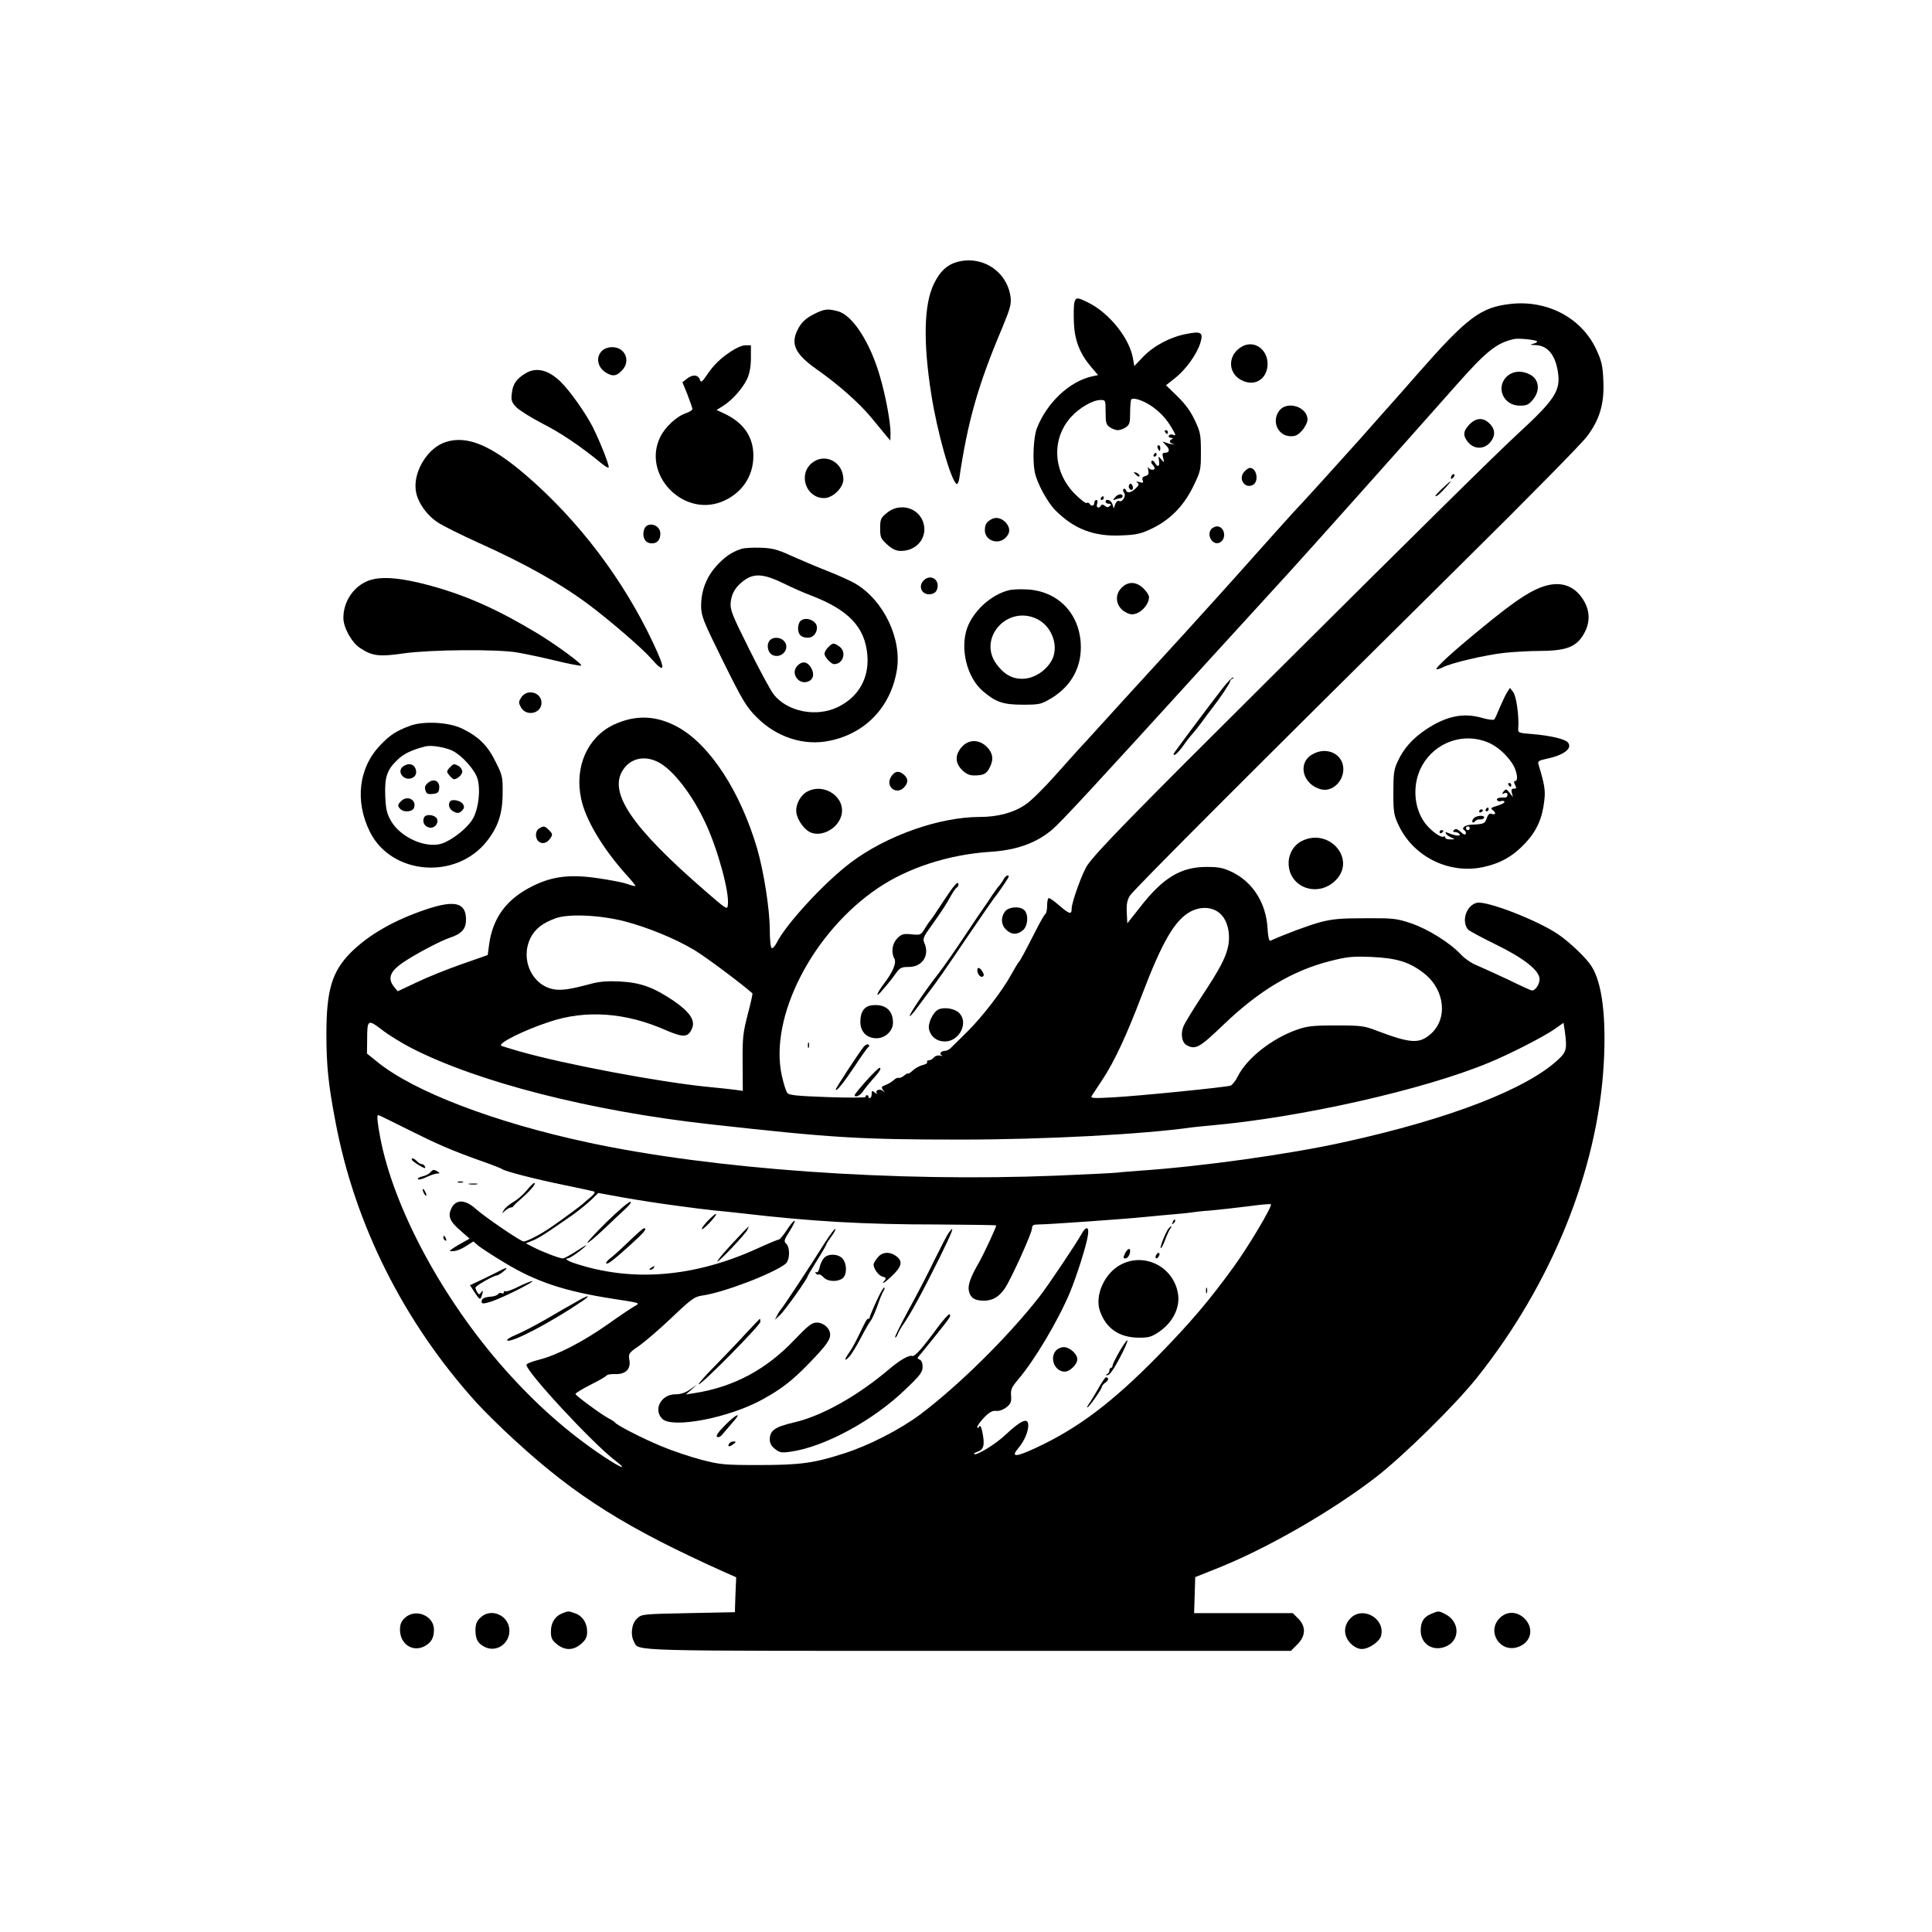 <?xml version="1.0" standalone="no"?>
<!DOCTYPE svg PUBLIC "-//W3C//DTD SVG 20010904//EN"
 "http://www.w3.org/TR/2001/REC-SVG-20010904/DTD/svg10.dtd">
<svg version="1.0" xmlns="http://www.w3.org/2000/svg"
 width="1024pt" height="1024pt" viewBox="0 0 1024 1024"
 preserveAspectRatio="xMidYMid meet">

<g transform="translate(0,1024) scale(0.1,-0.1)"
fill="#000000" stroke="none">
<path d="M5068 8850 c-50 -15 -87 -50 -118 -114 -53 -108 -58 -308 -14 -586
31 -199 104 -457 134 -475 5 -3 11 9 14 27 45 305 100 498 227 798 44 106 50
129 45 167 -19 137 -154 223 -288 183z"/>
<path d="M5694 8635 c-3 -13 -4 -62 -2 -107 4 -94 32 -164 93 -235 l35 -41
-32 -7 c-119 -26 -239 -139 -292 -274 -18 -46 -24 -165 -12 -231 11 -58 66
-161 111 -206 98 -98 203 -138 345 -132 80 3 105 8 160 34 100 47 172 120 223
223 41 84 42 89 42 186 0 92 -3 106 -33 169 -22 47 -51 86 -92 126 l-60 58 49
39 c55 43 115 126 133 185 17 56 5 64 -74 48 -85 -16 -172 -62 -229 -121 l-47
-49 -7 40 c-18 106 -123 238 -233 294 -63 32 -70 32 -78 1z m401 -542 c48 -31
84 -68 113 -117 26 -44 27 -47 8 -40 -8 3 -17 1 -21 -5 -3 -6 2 -11 12 -12 10
0 13 -3 6 -6 -19 -7 -16 -21 5 -26 11 -3 11 -3 -3 -2 -11 1 -29 6 -39 10 -17
7 -17 6 3 -14 23 -23 21 -41 -6 -41 -12 0 -14 -6 -8 -27 6 -27 6 -27 -10 -8
-16 19 -16 19 -12 -7 5 -31 -7 -37 -22 -11 -5 10 -13 14 -17 10 -4 -4 -2 -13
4 -19 7 -7 12 -16 12 -20 0 -13 -28 -9 -34 5 -3 6 -3 0 0 -14 4 -21 1 -27 -15
-32 -15 -4 -19 -10 -15 -22 6 -14 3 -16 -17 -10 -16 4 -20 3 -11 -3 11 -8 9
-14 -9 -31 -26 -24 -45 -27 -52 -8 -2 6 -8 9 -12 5 -4 -4 -3 -13 3 -20 13 -16
-11 -54 -27 -43 -6 3 -15 -4 -20 -17 l-8 -23 -7 23 c-7 22 -36 32 -36 12 0 -5
8 -10 17 -10 13 0 14 -3 5 -12 -8 -8 -15 -8 -26 1 -10 8 -16 9 -21 1 -11 -18
-27 -11 -20 10 4 11 2 20 -4 20 -6 0 -11 -7 -11 -15 0 -17 -16 -20 -25 -5 -4
6 -11 8 -16 4 -5 -3 -33 19 -63 49 -115 118 -124 290 -20 406 45 50 116 91
158 91 25 0 26 -1 26 -64 0 -56 3 -67 22 -80 12 -9 32 -16 43 -16 11 0 31 7
43 16 19 13 22 24 22 78 0 34 3 66 6 69 11 11 56 -3 99 -30z"/>
<path d="M6175 7950 c3 -5 8 -10 11 -10 2 0 4 5 4 10 0 6 -5 10 -11 10 -5 0
-7 -4 -4 -10z"/>
<path d="M6136 7865 c4 -8 8 -15 10 -15 2 0 4 7 4 15 0 8 -4 15 -10 15 -5 0
-7 -7 -4 -15z"/>
<path d="M6115 7830 c-3 -5 -1 -10 4 -10 6 0 11 5 11 10 0 6 -2 10 -4 10 -3 0
-8 -4 -11 -10z"/>
<path d="M6010 7736 c0 -2 7 -9 15 -16 9 -7 15 -8 15 -2 0 5 -7 12 -15 16 -8
3 -15 4 -15 2z"/>
<path d="M5985 7670 c-4 -6 -3 -16 3 -22 13 -13 23 4 13 21 -7 10 -10 10 -16
1z"/>
<path d="M5909 7603 c-12 -15 -12 -16 4 -10 10 4 23 7 28 7 5 0 9 5 9 10 0 16
-26 12 -41 -7z"/>
<path d="M5835 7600 c-3 -5 -1 -10 4 -10 6 0 11 5 11 10 0 6 -2 10 -4 10 -3 0
-8 -4 -11 -10z"/>
<path d="M8005 8629 c-158 -18 -229 -72 -490 -369 -60 -69 -124 -141 -141
-160 -17 -19 -91 -102 -164 -185 -112 -125 -331 -367 -350 -385 -3 -3 -94
-104 -202 -225 -107 -121 -278 -310 -379 -421 -101 -110 -245 -268 -319 -349
-74 -82 -164 -181 -200 -220 -36 -38 -112 -123 -169 -187 -57 -64 -126 -133
-155 -152 -62 -43 -147 -66 -242 -66 -215 0 -495 -99 -685 -242 -138 -104
-341 -323 -393 -426 -9 -18 -21 -30 -26 -27 -6 4 -10 47 -10 97 0 105 -31 305
-66 427 -88 302 -249 551 -419 646 -115 64 -226 68 -342 14 -139 -66 -209
-223 -173 -392 23 -111 114 -264 242 -406 27 -29 47 -55 46 -57 -2 -2 -22 3
-44 11 -23 8 -91 21 -153 30 -146 22 -242 11 -345 -40 -140 -68 -215 -169
-234 -314 l-7 -53 -137 -48 c-75 -26 -182 -69 -238 -96 l-102 -48 -19 23 c-37
46 -22 84 54 134 64 43 196 112 242 127 62 21 85 46 85 96 0 90 -59 105 -211
54 -170 -57 -303 -133 -400 -229 -99 -100 -129 -198 -129 -431 0 -165 10 -267
47 -460 102 -549 364 -1070 750 -1496 41 -45 133 -136 206 -202 320 -294 591
-463 1110 -696 l59 -26 -4 -92 -3 -93 -247 -5 c-244 -5 -247 -5 -272 -29 -28
-26 -36 -85 -16 -122 28 -52 -65 -49 1776 -49 l1706 0 34 34 c45 45 47 95 5
137 l-29 29 -262 0 -261 0 3 96 3 95 103 41 c266 104 615 304 854 488 146 113
421 383 537 529 395 496 638 1097 671 1659 14 252 -8 432 -65 521 -27 43 -113
125 -175 168 -110 75 -378 179 -432 168 -56 -13 -84 -97 -47 -142 7 -7 71 -42
143 -77 152 -74 236 -140 236 -186 0 -27 -22 -60 -40 -60 -5 0 -62 26 -127 58
-66 31 -141 65 -167 76 -26 10 -64 36 -84 58 -58 62 -174 134 -265 165 -76 25
-94 27 -242 26 -131 0 -174 -4 -238 -21 -63 -17 -191 -65 -263 -98 -8 -3 -13
19 -16 68 -8 132 -78 242 -186 295 -48 23 -70 28 -137 28 -136 0 -231 -57
-352 -213 l-68 -86 -3 57 c-2 44 2 66 17 90 20 32 643 656 1779 1780 326 322
615 616 642 652 69 91 94 175 88 298 -3 78 -9 103 -37 164 -78 168 -259 264
-456 242z m140 -197 c5 -4 -1 -9 -15 -13 -23 -6 -22 -7 8 -8 64 -2 105 -51
119 -141 16 -99 -14 -147 -212 -329 -121 -112 -500 -486 -1334 -1316 -710
-706 -898 -899 -947 -970 -26 -37 -84 -197 -84 -231 0 -33 -11 -30 -65 16 -25
22 -50 40 -56 40 -5 0 -9 -18 -9 -39 0 -22 -4 -42 -10 -46 -5 -3 -29 -45 -53
-93 -57 -112 -81 -156 -88 -162 -3 -3 -21 -32 -39 -65 -46 -85 -157 -229 -235
-305 -37 -36 -74 -73 -83 -82 -9 -10 -24 -18 -34 -18 -21 0 -32 -16 -16 -24 7
-3 4 -4 -8 -1 -12 3 -27 -1 -34 -10 -7 -8 -19 -15 -27 -15 -8 0 -12 -4 -9 -9
4 -5 -7 -12 -23 -16 -15 -3 -39 -16 -52 -28 -13 -12 -25 -20 -26 -17 -1 3 -11
-2 -21 -11 -10 -8 -23 -14 -29 -12 -6 2 -18 -3 -26 -12 -9 -8 -28 -20 -42 -25
-24 -9 -26 -13 -14 -28 11 -14 11 -15 0 -5 -16 14 -44 6 -34 -11 4 -6 -1 -5
-10 3 -15 12 -17 11 -17 -8 0 -11 -4 -21 -10 -21 -5 0 -9 3 -7 8 1 4 -3 7 -8
7 -6 0 -9 -4 -7 -9 1 -4 -89 -5 -200 -1 -165 6 -205 10 -215 22 -7 9 -20 50
-29 91 -69 310 163 762 511 996 159 107 375 177 593 191 141 9 243 46 328 117
48 41 207 212 849 918 143 157 324 355 402 440 131 144 558 622 891 998 161
182 214 224 307 245 23 5 105 -3 120 -11z m-4657 -2231 c79 -40 182 -173 253
-327 64 -138 125 -362 117 -429 -3 -28 -4 -28 -117 70 -394 341 -519 526 -438
646 41 61 114 76 185 40z m2982 -806 c36 -35 52 -102 40 -167 -12 -62 -44
-123 -142 -271 -44 -67 -87 -137 -95 -156 -17 -40 -9 -87 17 -101 47 -25 68
-13 196 110 189 181 364 285 563 336 91 23 117 26 220 22 135 -6 203 -27 280
-88 111 -88 126 -243 31 -323 -59 -50 -105 -47 -280 19 -70 27 -85 29 -220 29
-124 0 -154 -4 -207 -23 -133 -47 -264 -151 -312 -246 -12 -25 -30 -47 -39
-50 -28 -9 -488 -55 -621 -62 -105 -6 -122 -5 -115 7 5 8 31 47 58 88 62 94
127 233 206 441 111 292 178 406 263 450 56 28 118 23 157 -15z m-3160 -38
c126 -33 271 -93 371 -153 60 -36 250 -178 307 -229 2 -2 -9 -52 -25 -112 -25
-97 -28 -124 -27 -256 l1 -149 -41 6 c-22 3 -90 10 -151 16 -255 26 -746 118
-990 187 -49 14 -94 28 -98 30 -21 12 117 82 255 127 193 65 405 50 619 -45
93 -40 118 -38 138 13 16 42 -15 86 -101 145 -106 71 -173 95 -283 101 -66 3
-108 0 -155 -13 -109 -29 -151 -35 -192 -29 -117 19 -182 157 -127 271 24 49
63 80 134 106 69 25 235 17 365 -16z m-1133 -670 c352 -182 955 -336 1588
-406 646 -72 792 -81 1330 -81 443 0 965 28 1225 65 14 2 59 6 100 10 472 42
1123 188 1470 332 110 45 288 136 349 178 l48 34 7 -46 c12 -90 9 -107 -31
-145 -167 -159 -576 -318 -1141 -442 -289 -64 -756 -129 -1082 -151 -52 -4
-105 -8 -117 -10 -12 -2 -156 -9 -320 -16 -860 -35 -1823 33 -2488 176 -494
106 -920 269 -1113 425 l-57 46 1 70 c0 111 3 113 77 57 34 -27 104 -70 154
-96z m-20 -431 c168 -84 229 -110 384 -166 60 -21 115 -42 121 -47 21 -13 173
-52 328 -84 80 -16 151 -32 158 -34 9 -3 2 -14 -20 -32 -18 -15 -35 -30 -38
-33 -7 -7 -106 -81 -166 -122 -54 -38 -130 -78 -149 -78 -15 0 -209 132 -256
175 -53 47 -101 49 -125 4 -22 -44 -12 -71 46 -121 l49 -43 -57 -32 c-31 -18
-52 -33 -47 -34 26 -3 51 5 86 27 l38 24 28 -24 c15 -12 78 -53 138 -89 167
-101 317 -151 575 -191 144 -22 145 -22 115 -38 -16 -9 -82 -53 -145 -98 -131
-92 -268 -163 -364 -187 -36 -9 -66 -21 -66 -27 1 -38 345 -410 468 -505 74
-57 38 -45 -60 20 -188 126 -355 273 -523 462 -329 371 -589 854 -660 1229
-15 82 -19 118 -10 118 2 0 71 -33 152 -74z m1418 -405 c77 -11 169 -22 205
-26 36 -3 101 -10 145 -15 376 -44 653 -60 1043 -60 171 -1 312 -3 312 -5 0
-11 -67 -154 -92 -198 -44 -75 -59 -119 -53 -148 8 -37 28 -51 74 -53 50 -1
84 18 116 64 33 48 145 295 145 320 0 16 7 20 33 20 50 0 462 29 567 40 52 5
125 12 162 15 37 3 75 7 85 9 10 2 54 7 98 10 44 4 133 14 198 22 65 9 120 14
123 11 9 -9 -120 -226 -199 -334 -129 -178 -230 -296 -397 -467 -244 -249
-428 -388 -654 -492 -103 -48 -130 -48 -89 0 31 37 53 86 53 121 0 44 -37 29
-121 -50 -51 -49 -155 -112 -166 -102 -2 3 5 8 16 12 36 11 42 36 27 108 -6
27 -11 35 -17 25 -6 -9 -9 -10 -9 -1 0 7 16 29 36 50 27 28 44 37 63 35 16 -2
38 6 55 19 23 18 27 28 25 61 -3 33 3 46 37 86 87 102 211 310 275 462 36 88
87 247 95 302 8 48 -10 51 -34 7 -27 -49 -179 -276 -224 -333 -170 -217 -430
-472 -632 -624 -108 -80 -272 -164 -401 -205 -160 -52 -235 -62 -450 -62 -187
0 -207 2 -308 28 -60 16 -156 48 -215 73 -100 42 -231 109 -242 124 -3 4 -16
13 -30 20 -41 21 -180 123 -180 132 0 4 36 26 79 48 44 22 82 44 86 49 3 6 23
9 45 8 55 -2 84 26 76 74 -6 35 -4 38 53 77 32 23 110 90 173 150 102 97 119
109 158 115 112 15 374 115 443 168 23 18 26 84 5 106 -15 14 -13 20 18 69 19
30 30 54 25 54 -5 0 -23 -22 -41 -50 -18 -27 -37 -50 -42 -50 -6 0 -56 -21
-111 -46 -334 -153 -663 -181 -967 -81 -39 12 -61 27 -41 27 7 0 33 16 58 35
25 19 43 35 40 35 -3 0 -29 -16 -58 -35 -30 -19 -59 -35 -66 -35 -17 0 -109
35 -157 60 l-39 20 37 15 c34 14 74 40 216 139 30 22 72 56 93 76 l38 37 132
-24 c73 -13 195 -32 272 -42z"/>
<path d="M7987 8245 c-61 -58 -19 -155 68 -155 36 0 48 5 69 31 41 48 34 109
-15 134 -43 23 -90 19 -122 -10z"/>
<path d="M7789 7991 c-35 -36 -37 -61 -6 -97 32 -36 83 -36 115 1 29 34 28 70
-3 100 -33 33 -70 32 -106 -4z"/>
<path d="M7697 7723 c-4 -3 -7 -11 -7 -17 0 -6 5 -5 12 2 6 6 9 14 7 17 -3 3
-9 2 -12 -2z"/>
<path d="M7643 7650 c-23 -22 -39 -40 -35 -40 10 0 23 11 56 48 40 44 30 40
-21 -8z"/>
<path d="M6480 6592 c-76 -98 -260 -344 -260 -348 0 -15 22 3 51 43 18 26 40
54 49 63 8 9 31 37 50 63 19 27 44 60 56 75 42 54 94 132 94 141 0 5 6 12 13
14 6 3 8 6 2 6 -5 1 -30 -25 -55 -57z"/>
<path d="M5320 5581 c-5 -11 -16 -25 -22 -33 -7 -7 -26 -33 -42 -57 -16 -25
-33 -50 -37 -55 -5 -6 -51 -74 -102 -151 -51 -77 -115 -169 -143 -205 -72 -92
-158 -220 -152 -225 3 -3 23 21 46 53 23 31 51 69 62 83 38 50 69 94 201 289
73 107 135 197 138 200 6 5 62 85 75 108 4 6 3 12 -3 12 -6 0 -15 -9 -21 -19z"/>
<path d="M5000 5463 c-35 -54 -66 -100 -70 -103 -3 -3 -16 -21 -28 -41 -21
-35 -23 -36 -71 -31 -43 4 -53 1 -75 -21 -27 -28 -34 -73 -16 -107 13 -23 -7
-71 -55 -134 -41 -54 -48 -83 -8 -34 16 18 32 38 38 45 5 6 21 27 34 45 21 29
29 33 68 33 72 0 112 62 82 128 -9 21 -5 32 38 91 59 83 77 111 103 158 11 20
24 39 30 43 5 3 10 10 10 16 0 25 -22 0 -80 -88z"/>
<path d="M5326 5408 c-23 -32 -20 -71 7 -96 29 -27 57 -28 88 -3 26 21 32 79
10 105 -21 25 -86 21 -105 -6z"/>
<path d="M5180 5098 c0 -21 17 -41 29 -34 7 5 7 13 -2 26 -13 23 -27 26 -27 8z"/>
<path d="M4623 4912 c-41 -4 -63 -34 -63 -87 0 -54 34 -88 86 -88 46 0 87 39
87 82 0 66 -40 100 -110 93z"/>
<path d="M4973 4889 c-29 -15 -56 -74 -49 -105 10 -40 42 -64 84 -64 77 0 127
99 76 151 -24 24 -81 33 -111 18z"/>
<path d="M4282 4700 c0 -14 2 -19 5 -12 2 6 2 18 0 25 -3 6 -5 1 -5 -13z"/>
<path d="M4578 4692 c-22 -26 -148 -218 -148 -226 0 -17 43 37 101 124 34 52
67 98 72 101 6 4 5 9 -1 13 -5 3 -16 -2 -24 -12z"/>
<path d="M4591 4511 c-34 -38 -61 -71 -61 -75 0 -16 30 -3 45 21 10 15 32 42
49 61 38 41 50 62 38 62 -6 0 -37 -31 -71 -69z"/>
<path d="M2184 4091 c3 -5 21 -18 40 -29 25 -15 33 -17 29 -6 -3 8 -11 14 -18
14 -7 0 -18 7 -25 15 -13 16 -35 21 -26 6z"/>
<path d="M2281 4026 c-7 -8 -26 -18 -42 -21 -16 -4 -27 -10 -24 -15 3 -4 23 0
45 11 21 10 47 19 57 19 15 0 16 2 3 10 -20 13 -26 12 -39 -4z"/>
<path d="M2428 3973 c6 -2 18 -2 25 0 6 3 1 5 -13 5 -14 0 -19 -2 -12 -5z"/>
<path d="M2488 3963 c12 -2 30 -2 40 0 9 3 -1 5 -23 4 -22 0 -30 -2 -17 -4z"/>
<path d="M2792 3931 c-18 -22 -49 -49 -70 -61 -21 -12 -44 -31 -51 -43 -13
-21 -13 -21 6 -4 11 9 24 17 30 17 6 0 13 3 15 8 2 4 21 22 43 41 46 40 80 81
67 81 -5 0 -23 -18 -40 -39z"/>
<path d="M2240 3935 c0 -5 5 -17 10 -25 5 -8 10 -10 10 -5 0 6 -5 17 -10 25
-5 8 -10 11 -10 5z"/>
<path d="M2350 3681 c0 -6 4 -13 10 -16 6 -3 7 1 4 9 -7 18 -14 21 -14 7z"/>
<path d="M2640 3500 c-19 -10 -61 -30 -92 -45 l-57 -27 26 -40 c23 -35 28 -38
34 -22 11 28 10 41 -1 24 -9 -13 -11 -13 -20 0 -5 8 -10 20 -10 25 0 10 97 65
114 65 5 0 19 9 33 20 32 25 19 25 -27 0z"/>
<path d="M2747 3420 c-33 -17 -63 -27 -68 -24 -5 3 -9 0 -9 -6 0 -6 -5 -8 -11
-4 -6 3 -15 1 -19 -5 -4 -7 -23 -13 -43 -14 -21 -1 -39 -8 -42 -16 -9 -24 4
-25 58 -6 63 22 227 105 207 105 -8 -1 -41 -14 -73 -30z"/>
<path d="M3049 3337 c-31 -17 -102 -58 -158 -91 -56 -32 -127 -69 -157 -81
-32 -13 -51 -26 -45 -30 23 -13 233 97 399 210 52 36 27 31 -39 -8z"/>
<path d="M3216 3764 c-59 -58 -105 -108 -103 -111 3 -3 41 28 84 69 43 41 96
91 118 111 24 22 34 37 25 37 -9 0 -64 -48 -124 -106z"/>
<path d="M3756 3774 c-20 -20 -36 -41 -36 -47 0 -7 18 8 41 32 49 53 46 66 -5
15z"/>
<path d="M6216 3763 c-6 -14 -5 -15 5 -6 7 7 10 15 7 18 -3 3 -9 -2 -12 -12z"/>
<path d="M3881 3649 c-46 -49 -81 -92 -79 -95 6 -6 144 140 159 167 5 11 8 19
7 19 -2 -1 -41 -41 -87 -91z"/>
<path d="M6193 3728 c-16 -22 -46 -98 -41 -103 3 -3 13 16 23 42 10 27 22 54
28 61 5 6 7 12 4 12 -2 0 -9 -6 -14 -12z"/>
<path d="M3335 3662 c-38 -37 -83 -78 -99 -90 -16 -12 -26 -25 -23 -28 7 -8
40 18 135 104 67 61 84 82 65 82 -5 0 -39 -31 -78 -68z"/>
<path d="M4373 3655 c-84 -134 -227 -350 -234 -355 -3 -3 -12 -16 -19 -30
l-13 -25 27 25 c24 21 146 193 146 204 0 3 23 41 50 85 28 44 50 83 50 86 0 4
12 22 26 41 15 19 24 37 21 40 -3 3 -27 -29 -54 -71z"/>
<path d="M5029 3707 c-9 -12 -43 -78 -77 -147 -33 -69 -95 -188 -137 -264 -41
-76 -73 -141 -71 -144 3 -3 9 4 13 14 3 10 16 33 27 49 45 65 103 172 198 363
67 137 82 175 47 129z"/>
<path d="M5962 3595 c-9 -20 -9 -25 2 -25 13 0 26 20 26 41 0 18 -17 8 -28
-16z"/>
<path d="M4651 3574 c-12 -15 -21 -30 -21 -35 0 -23 26 -60 47 -65 19 -5 21
-9 12 -20 -23 -27 1 -13 39 24 51 48 58 76 25 102 -36 28 -77 26 -102 -6z"/>
<path d="M6126 3585 c-3 -8 -1 -15 3 -15 5 0 11 7 15 15 3 8 1 15 -3 15 -5 0
-11 -7 -15 -15z"/>
<path d="M4367 3572 c-9 -10 -20 -33 -23 -50 -4 -18 -11 -29 -17 -25 -6 3 -7
1 -3 -6 4 -6 11 -9 15 -6 5 2 16 -4 26 -15 21 -23 72 -26 100 -6 25 18 25 78
0 106 -23 25 -76 27 -98 2z"/>
<path d="M5940 3537 c-86 -45 -139 -164 -110 -246 33 -93 102 -140 206 -141
54 0 68 4 110 33 68 47 106 121 99 190 -17 148 -175 233 -305 164z"/>
<path d="M3450 3520 c-9 -6 -10 -10 -3 -10 6 0 15 5 18 10 8 12 4 12 -15 0z"/>
<path d="M4646 3345 c-20 -43 -36 -82 -36 -86 0 -5 -3 -9 -8 -9 -8 0 -11 -6
-54 -95 -15 -31 -36 -69 -48 -85 -26 -37 -26 -50 1 -21 12 12 39 57 61 99 22
42 46 84 53 92 7 8 23 44 36 80 12 36 27 71 32 78 5 7 7 15 4 18 -3 3 -22 -29
-41 -71z"/>
<path d="M6392 3400 c0 -14 2 -19 5 -12 2 6 2 18 0 25 -3 6 -5 1 -5 -13z"/>
<path d="M4968 3202 c-80 -109 -120 -154 -133 -149 -15 7 -65 -21 -120 -68
-171 -145 -360 -251 -510 -285 -98 -23 -125 -42 -125 -90 0 -19 9 -36 28 -50
23 -19 35 -21 77 -15 180 23 443 165 615 332 77 73 90 91 90 118 0 21 -6 35
-16 39 -13 5 -13 8 -2 21 7 8 18 20 23 27 6 7 38 47 71 88 71 89 77 97 66 104
-4 2 -33 -30 -64 -72z"/>
<path d="M3950 3169 c-41 -45 -115 -122 -163 -171 -49 -49 -86 -92 -84 -95 9
-9 327 313 327 331 0 9 -1 16 -3 16 -1 0 -36 -37 -77 -81z"/>
<path d="M4212 3140 c-150 -159 -325 -252 -532 -284 l-45 -7 30 26 30 27 -37
-26 c-25 -18 -50 -26 -78 -26 -76 0 -119 -81 -70 -130 53 -53 354 5 530 102
101 55 161 102 246 190 91 94 114 125 114 154 0 33 -34 64 -71 64 -26 0 -45
-15 -117 -90z"/>
<path d="M5934 3078 c-20 -35 -37 -69 -37 -75 0 -7 -4 -13 -9 -13 -4 0 -8 -6
-8 -14 0 -8 -6 -17 -12 -19 -9 -4 -8 -6 2 -6 10 -1 34 33 64 90 55 105 56 131
0 37z"/>
<path d="M5597 3082 c-36 -40 -6 -112 46 -112 28 0 67 39 67 66 0 28 -41 64
-72 64 -14 0 -32 -8 -41 -18z"/>
<path d="M5822 2882 c-18 -31 -39 -67 -48 -79 -9 -13 -14 -23 -11 -23 8 0 77
98 77 109 0 6 9 16 20 24 17 12 18 27 1 27 -3 0 -21 -26 -39 -58z"/>
<path d="M3842 2685 c-36 -36 -49 -56 -41 -61 7 -4 20 2 31 17 11 13 35 41 53
62 51 57 17 43 -43 -18z"/>
<path d="M3865 2589 c-11 -17 0 -20 21 -4 17 13 17 14 2 15 -9 0 -20 -5 -23
-11z"/>
<path d="M4312 8574 c-37 -19 -59 -38 -77 -68 -49 -84 -26 -139 93 -223 113
-79 226 -179 288 -254 33 -40 69 -84 81 -98 l22 -26 1 40 c0 56 -25 194 -56
300 -52 180 -144 323 -222 345 -55 15 -73 13 -130 -16z"/>
<path d="M6586 8405 c-79 -41 -82 -141 -6 -180 63 -33 126 -2 137 67 13 85
-61 149 -131 113z"/>
<path d="M3859 8367 c-40 -27 -77 -64 -103 -101 -36 -53 -40 -57 -47 -37 -10
26 -39 27 -69 3 l-23 -18 27 -66 c14 -37 26 -71 26 -76 0 -6 -15 -15 -34 -22
-49 -16 -111 -73 -137 -127 -95 -196 116 -421 322 -344 107 41 173 134 172
246 0 98 -50 172 -148 220 l-47 22 35 22 c47 29 105 94 128 145 12 27 19 64
19 109 l0 67 -29 0 c-19 0 -54 -16 -92 -43z"/>
<path d="M3190 8380 c-35 -35 -22 -92 27 -118 32 -18 51 -15 78 13 50 49 20
125 -50 125 -22 0 -43 -8 -55 -20z"/>
<path d="M2785 8261 c-48 -29 -67 -57 -72 -104 -5 -38 -2 -48 23 -75 16 -16
79 -56 141 -88 98 -50 200 -119 311 -210 18 -15 35 -25 38 -22 6 7 -46 139
-85 216 -37 72 -117 186 -167 236 -66 66 -132 82 -189 47z"/>
<path d="M6781 8064 c-43 -55 -9 -134 58 -136 27 -1 41 6 63 31 15 17 28 43
28 57 0 67 -107 102 -149 48z"/>
<path d="M2362 7897 c-92 -29 -169 -150 -159 -250 5 -60 53 -133 116 -175 26
-18 125 -67 222 -111 245 -110 435 -217 584 -329 114 -86 282 -231 325 -281
77 -88 80 -63 11 83 -158 335 -394 647 -673 887 -185 159 -313 213 -426 176z"/>
<path d="M4302 7785 c-73 -62 -29 -185 66 -185 46 0 102 55 102 99 0 93 -99
144 -168 86z"/>
<path d="M6595 7740 c-34 -37 2 -93 46 -70 33 18 20 90 -16 90 -7 0 -20 -9
-30 -20z"/>
<path d="M4700 7521 c-32 -26 -35 -34 -35 -81 0 -47 3 -55 37 -86 28 -25 47
-34 73 -34 95 0 152 88 111 169 -35 67 -126 83 -186 32z"/>
<path d="M5255 7488 c-27 -15 -35 -28 -35 -59 0 -54 70 -79 110 -39 25 25 25
51 3 78 -23 26 -53 34 -78 20z"/>
<path d="M3422 7448 c-7 -7 -12 -24 -12 -38 0 -31 17 -50 45 -50 29 0 45 19
45 52 0 40 -51 63 -78 36z"/>
<path d="M6420 7436 c-28 -35 11 -93 48 -70 35 22 22 84 -18 84 -10 0 -23 -7
-30 -14z"/>
<path d="M3930 7331 c-52 -17 -89 -42 -133 -91 -54 -60 -81 -132 -81 -213 1
-53 10 -76 117 -293 104 -210 124 -242 177 -295 106 -107 252 -154 388 -125
189 39 322 178 355 371 29 168 -69 373 -220 462 -24 14 -92 45 -151 68 -59 23
-145 60 -192 81 -70 32 -98 39 -160 41 -41 1 -86 -1 -100 -6z m221 -182 c46
-23 112 -52 147 -65 199 -76 286 -167 299 -314 11 -122 -45 -223 -155 -277
-114 -56 -268 -26 -341 66 -16 20 -75 129 -131 242 -92 184 -101 208 -97 248
5 49 29 86 77 119 51 34 102 29 201 -19z"/>
<path d="M4242 6948 c-7 -7 -12 -24 -12 -38 0 -34 17 -50 52 -50 27 0 48 23
48 54 0 37 -61 61 -88 34z"/>
<path d="M4082 6848 c-22 -22 -14 -67 13 -80 50 -22 97 38 59 76 -18 19 -55
21 -72 4z"/>
<path d="M4390 6810 c-11 -11 -20 -27 -20 -35 0 -17 35 -55 51 -55 49 0 68 66
27 94 -29 20 -34 20 -58 -4z"/>
<path d="M4225 6710 c-37 -41 11 -104 61 -81 28 12 32 46 8 79 -19 27 -45 28
-69 2z"/>
<path d="M1957 7164 c-81 -29 -137 -110 -137 -199 0 -51 44 -131 89 -160 63
-42 101 -47 231 -28 142 20 492 23 600 5 41 -7 132 -26 202 -43 70 -17 133
-29 138 -27 13 4 -125 106 -230 170 -209 126 -373 200 -565 253 -157 43 -260
52 -328 29z"/>
<path d="M4896 7164 c-30 -30 -13 -74 29 -74 12 0 26 5 33 12 7 7 12 21 12 33
0 42 -44 59 -74 29z"/>
<path d="M5945 7125 c-47 -46 -25 -119 42 -139 42 -13 103 41 103 90 0 9 -13
29 -29 45 -38 37 -82 39 -116 4z"/>
<path d="M8207 7139 c-80 -18 -170 -76 -360 -233 -143 -117 -241 -206 -233
-213 2 -2 17 2 33 10 43 23 227 66 328 77 50 5 135 10 190 10 144 1 196 23
236 102 28 56 25 115 -10 170 -43 68 -106 94 -184 77z"/>
<path d="M5345 7111 c-93 -24 -186 -109 -219 -200 -38 -108 -2 -259 81 -332
69 -60 109 -74 213 -74 91 0 98 2 152 34 109 66 164 170 156 294 -11 162 -125
275 -286 283 -37 2 -80 0 -97 -5z m152 -152 c82 -40 119 -152 74 -225 -31 -51
-86 -86 -139 -91 -60 -5 -106 18 -149 75 -104 138 56 318 214 241z"/>
<path d="M7987 6569 c-8 -13 -25 -49 -38 -79 -12 -30 -25 -59 -29 -63 -4 -5
-31 -1 -61 7 -101 30 -191 12 -299 -59 -73 -49 -121 -102 -153 -173 -19 -40
-22 -65 -22 -162 0 -104 3 -121 27 -172 78 -168 266 -262 448 -224 93 20 160
58 225 128 60 64 90 132 100 224 7 55 1 87 -30 190 -6 20 -1 23 45 33 90 19
136 55 110 86 -15 18 -92 36 -185 44 -78 6 -80 7 -78 31 5 61 -10 172 -27 192
l-17 22 -16 -25z m-100 -264 c47 -20 92 -59 126 -108 27 -39 37 -97 17 -97 -7
0 -7 -6 0 -20 9 -16 8 -20 -6 -20 -12 0 -15 -6 -11 -22 l6 -23 -18 23 c-16 21
-19 22 -31 8 -11 -14 -10 -16 4 -10 10 4 16 1 16 -9 0 -8 -6 -15 -12 -14 -33
1 -49 -4 -43 -14 4 -6 13 -8 21 -5 7 3 16 1 18 -3 3 -4 -13 -14 -36 -21 -37
-11 -40 -14 -25 -25 19 -14 13 -27 -9 -18 -9 3 -18 -5 -24 -24 -10 -29 -15
-31 -82 -34 -35 -2 -55 -19 -36 -30 6 -4 9 -12 7 -18 -3 -8 -13 -4 -27 10 -18
16 -27 18 -35 10 -8 -8 -7 -11 5 -11 9 0 20 -5 24 -11 7 -13 -23 -9 -60 6 -14
6 -17 5 -12 -4 5 -7 18 -16 30 -21 19 -8 19 -9 -6 -9 -16 -1 -28 4 -28 10 0 5
-4 8 -8 5 -15 -9 -70 32 -101 74 -60 83 -66 209 -13 303 70 124 219 176 349
122z m-97 -455 c0 -5 -4 -10 -10 -10 -5 0 -10 5 -10 10 0 6 5 10 10 10 6 0 10
-4 10 -10z"/>
<path d="M7995 6080 c3 -5 8 -10 11 -10 2 0 4 5 4 10 0 6 -5 10 -11 10 -5 0
-7 -4 -4 -10z"/>
<path d="M7875 5950 c-3 -5 -1 -10 4 -10 6 0 11 5 11 10 0 6 -2 10 -4 10 -3 0
-8 -4 -11 -10z"/>
<path d="M7840 5939 c0 -5 5 -7 10 -4 6 3 10 8 10 11 0 2 -4 4 -10 4 -5 0 -10
-5 -10 -11z"/>
<path d="M7811 5903 c-7 -8 -10 -17 -6 -21 3 -3 9 -1 13 5 4 6 16 11 26 10 10
-1 20 3 22 8 6 16 -40 14 -55 -2z"/>
<path d="M7630 5829 c0 -5 5 -7 10 -4 6 3 10 8 10 11 0 2 -4 4 -10 4 -5 0 -10
-5 -10 -11z"/>
<path d="M2763 6544 c-15 -24 -15 -29 -2 -53 29 -51 109 -33 109 24 0 56 -76
76 -107 29z"/>
<path d="M2170 6392 c-71 -27 -102 -47 -152 -99 -117 -120 -139 -298 -57 -463
115 -228 456 -255 619 -49 60 76 84 147 84 255 1 85 -1 95 -37 166 -42 86 -89
133 -177 176 -71 35 -208 42 -280 14z m230 -132 c49 -25 115 -98 130 -145 19
-58 6 -169 -27 -220 -31 -49 -110 -110 -164 -127 -85 -25 -216 34 -266 120
-22 38 -28 61 -31 131 -4 101 8 140 65 194 32 32 77 53 148 71 33 8 107 -5
145 -24z"/>
<path d="M2136 6177 c-35 -26 4 -78 47 -61 22 8 29 32 17 55 -12 22 -39 25
-64 6z"/>
<path d="M2386 6174 c-9 -8 -16 -19 -16 -24 0 -9 28 -40 36 -40 18 0 44 24 44
40 0 11 -9 24 -19 30 -25 13 -27 13 -45 -6z"/>
<path d="M2270 6092 c-17 -14 -21 -24 -15 -41 5 -18 13 -22 38 -19 26 2 33 8
35 30 4 38 -28 54 -58 30z"/>
<path d="M2126 5994 c-19 -19 -20 -26 -4 -42 20 -20 66 -15 73 8 13 42 -37 66
-69 34z"/>
<path d="M2387 5994 c-15 -16 -6 -45 18 -56 21 -10 29 -9 43 5 13 13 14 21 6
35 -11 18 -55 28 -67 16z"/>
<path d="M2247 5906 c-9 -23 2 -44 24 -51 26 -9 51 13 47 39 -4 27 -62 36 -71
12z"/>
<path d="M5096 6279 c-35 -41 -34 -83 3 -120 21 -21 39 -29 64 -29 49 0 66 8
82 41 23 43 18 77 -14 110 -42 42 -99 41 -135 -2z"/>
<path d="M6953 6240 c-78 -47 -47 -160 50 -184 57 -14 117 41 117 107 0 82
-91 124 -167 77z"/>
<path d="M4724 6125 c-35 -53 27 -103 69 -57 22 24 21 45 -1 65 -26 24 -49 21
-68 -8z"/>
<path d="M4278 6044 c-33 -17 -58 -62 -58 -101 0 -35 31 -87 65 -109 57 -37
153 8 174 82 27 96 -89 178 -181 128z"/>
<path d="M2858 5849 c-22 -12 -23 -52 -3 -69 19 -16 45 -9 62 17 13 19 12 24
-6 42 -24 24 -29 25 -53 10z"/>
<path d="M6901 5783 c-43 -21 -71 -67 -71 -118 0 -130 157 -186 251 -89 108
111 -36 278 -180 207z"/>
<path d="M2980 1689 c-38 -15 -60 -49 -60 -96 0 -34 5 -46 31 -67 42 -35 89
-35 130 2 24 21 31 36 31 64 0 46 -25 84 -64 97 -36 13 -35 13 -68 0z"/>
<path d="M7583 1685 c-38 -16 -53 -42 -53 -88 0 -67 59 -109 125 -87 84 28 87
133 5 175 -35 18 -36 18 -77 0z"/>
<path d="M2146 1665 c-19 -18 -26 -34 -26 -63 0 -75 66 -120 129 -88 37 20 51
44 51 89 0 74 -98 114 -154 62z"/>
<path d="M2545 1665 c-19 -18 -25 -35 -25 -67 1 -46 12 -68 47 -86 61 -33 133
14 133 85 0 81 -99 125 -155 68z"/>
<path d="M7157 1662 c-38 -40 -37 -93 2 -133 19 -19 40 -29 59 -29 38 0 94 39
102 70 23 92 -98 160 -163 92z"/>
<path d="M7947 1662 c-68 -71 4 -183 97 -152 71 23 89 98 37 151 -41 40 -96
41 -134 1z"/>
</g>
</svg>
